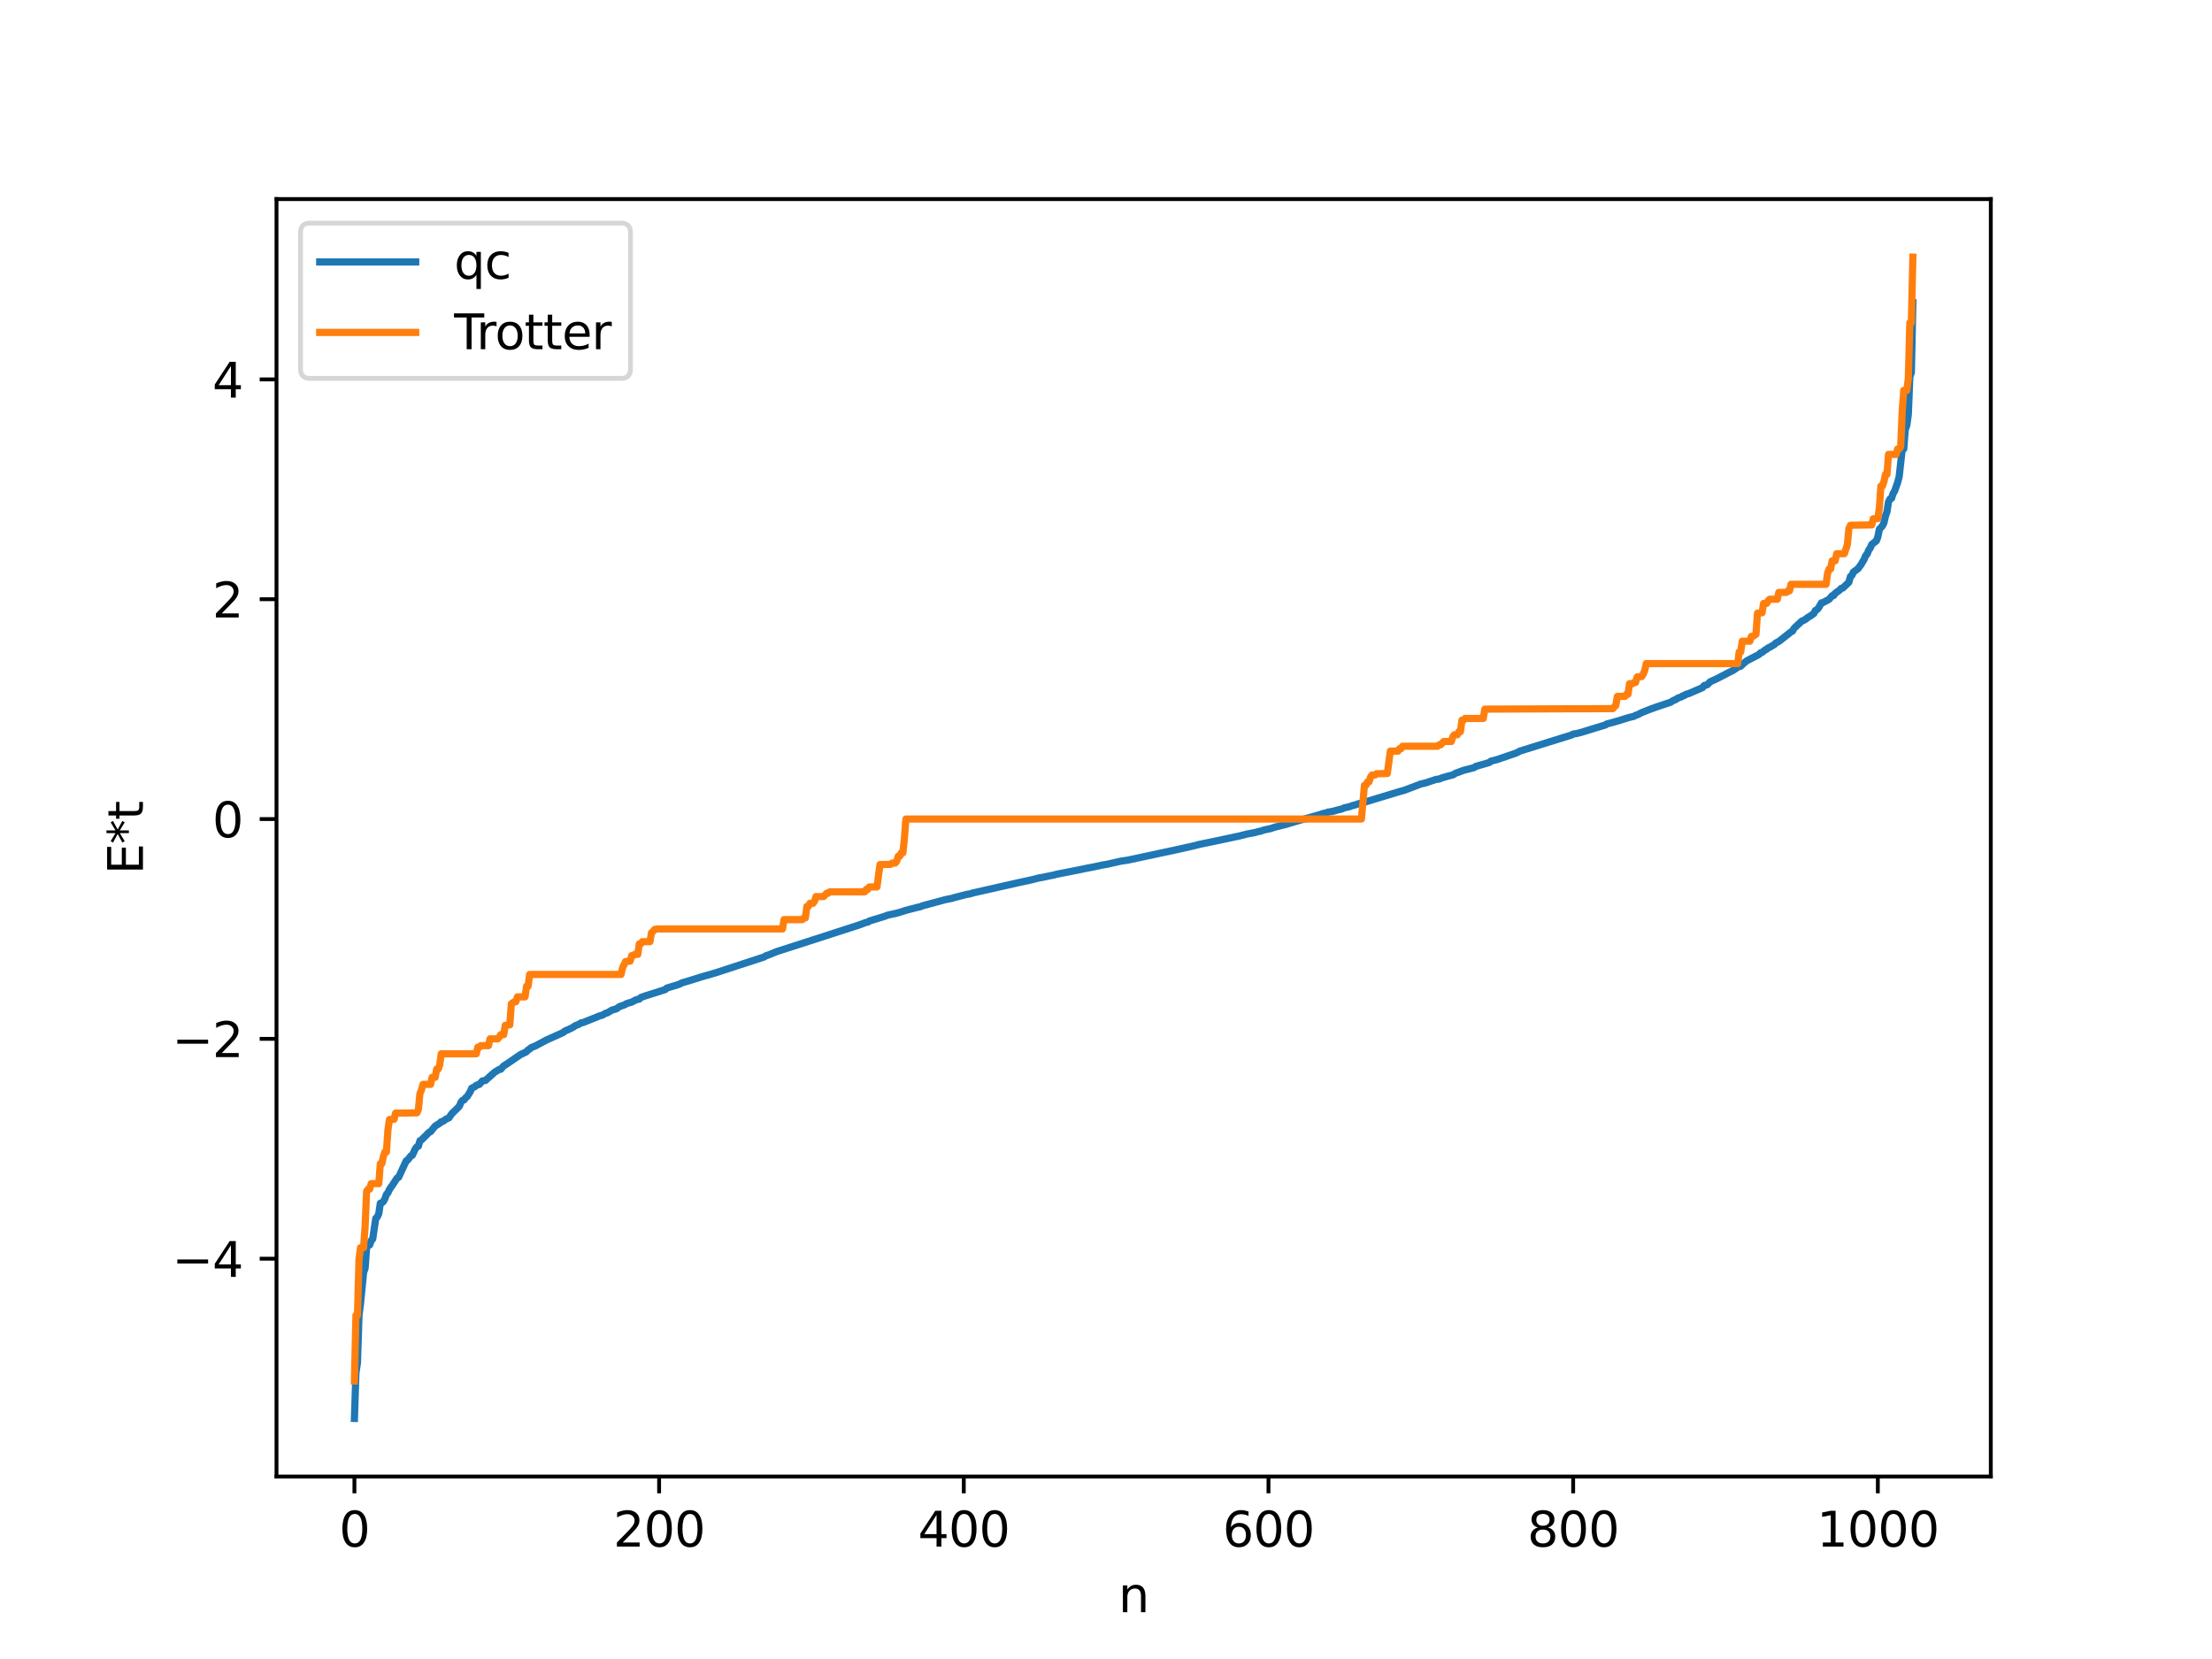 <?xml version="1.0" encoding="utf-8" standalone="no"?>
<!DOCTYPE svg PUBLIC "-//W3C//DTD SVG 1.1//EN"
  "http://www.w3.org/Graphics/SVG/1.1/DTD/svg11.dtd">
<svg xmlns:xlink="http://www.w3.org/1999/xlink" width="460.8pt" height="345.6pt" viewBox="0 0 460.8 345.6" xmlns="http://www.w3.org/2000/svg" version="1.1">
 <defs>
  <style type="text/css">*{stroke-linejoin: round; stroke-linecap: butt}</style>
 </defs>
 <g id="figure_1">
  <g id="patch_1">
   <path d="M 0 345.6 
L 460.8 345.6 
L 460.8 0 
L 0 0 
z
" style="fill: #ffffff"/>
  </g>
  <g id="axes_1">
   <g id="patch_2">
    <path d="M 57.6 307.584 
L 414.72 307.584 
L 414.72 41.472 
L 57.6 41.472 
z
" style="fill: #ffffff"/>
   </g>
   <g id="matplotlib.axis_1">
    <g id="xtick_1">
     <g id="line2d_1">
      <defs>
       <path id="m2c295b7163" d="M 0 0 
L 0 3.5 
" style="stroke: #000000; stroke-width: 0.8"/>
      </defs>
      <g>
       <use xlink:href="#m2c295b7163" x="73.833" y="307.584" style="stroke: #000000; stroke-width: 0.8"/>
      </g>
     </g>
     <g id="text_1">
      <!-- 0 -->
      <g transform="translate(70.651 322.182) scale(0.1 -0.1)">
       <defs>
        <path id="DejaVuSans-30" d="M 2034 4250 
Q 1547 4250 1301 3770 
Q 1056 3291 1056 2328 
Q 1056 1369 1301 889 
Q 1547 409 2034 409 
Q 2525 409 2770 889 
Q 3016 1369 3016 2328 
Q 3016 3291 2770 3770 
Q 2525 4250 2034 4250 
z
M 2034 4750 
Q 2819 4750 3233 4129 
Q 3647 3509 3647 2328 
Q 3647 1150 3233 529 
Q 2819 -91 2034 -91 
Q 1250 -91 836 529 
Q 422 1150 422 2328 
Q 422 3509 836 4129 
Q 1250 4750 2034 4750 
z
" transform="scale(0.016)"/>
       </defs>
       <use xlink:href="#DejaVuSans-30"/>
      </g>
     </g>
    </g>
    <g id="xtick_2">
     <g id="line2d_2">
      <g>
       <use xlink:href="#m2c295b7163" x="137.304" y="307.584" style="stroke: #000000; stroke-width: 0.8"/>
      </g>
     </g>
     <g id="text_2">
      <!-- 200 -->
      <g transform="translate(127.76 322.182) scale(0.1 -0.1)">
       <defs>
        <path id="DejaVuSans-32" d="M 1228 531 
L 3431 531 
L 3431 0 
L 469 0 
L 469 531 
Q 828 903 1448 1529 
Q 2069 2156 2228 2338 
Q 2531 2678 2651 2914 
Q 2772 3150 2772 3378 
Q 2772 3750 2511 3984 
Q 2250 4219 1831 4219 
Q 1534 4219 1204 4116 
Q 875 4013 500 3803 
L 500 4441 
Q 881 4594 1212 4672 
Q 1544 4750 1819 4750 
Q 2544 4750 2975 4387 
Q 3406 4025 3406 3419 
Q 3406 3131 3298 2873 
Q 3191 2616 2906 2266 
Q 2828 2175 2409 1742 
Q 1991 1309 1228 531 
z
" transform="scale(0.016)"/>
       </defs>
       <use xlink:href="#DejaVuSans-32"/>
       <use xlink:href="#DejaVuSans-30" x="63.623"/>
       <use xlink:href="#DejaVuSans-30" x="127.246"/>
      </g>
     </g>
    </g>
    <g id="xtick_3">
     <g id="line2d_3">
      <g>
       <use xlink:href="#m2c295b7163" x="200.775" y="307.584" style="stroke: #000000; stroke-width: 0.8"/>
      </g>
     </g>
     <g id="text_3">
      <!-- 400 -->
      <g transform="translate(191.231 322.182) scale(0.1 -0.1)">
       <defs>
        <path id="DejaVuSans-34" d="M 2419 4116 
L 825 1625 
L 2419 1625 
L 2419 4116 
z
M 2253 4666 
L 3047 4666 
L 3047 1625 
L 3713 1625 
L 3713 1100 
L 3047 1100 
L 3047 0 
L 2419 0 
L 2419 1100 
L 313 1100 
L 313 1709 
L 2253 4666 
z
" transform="scale(0.016)"/>
       </defs>
       <use xlink:href="#DejaVuSans-34"/>
       <use xlink:href="#DejaVuSans-30" x="63.623"/>
       <use xlink:href="#DejaVuSans-30" x="127.246"/>
      </g>
     </g>
    </g>
    <g id="xtick_4">
     <g id="line2d_4">
      <g>
       <use xlink:href="#m2c295b7163" x="264.246" y="307.584" style="stroke: #000000; stroke-width: 0.8"/>
      </g>
     </g>
     <g id="text_4">
      <!-- 600 -->
      <g transform="translate(254.702 322.182) scale(0.1 -0.1)">
       <defs>
        <path id="DejaVuSans-36" d="M 2113 2584 
Q 1688 2584 1439 2293 
Q 1191 2003 1191 1497 
Q 1191 994 1439 701 
Q 1688 409 2113 409 
Q 2538 409 2786 701 
Q 3034 994 3034 1497 
Q 3034 2003 2786 2293 
Q 2538 2584 2113 2584 
z
M 3366 4563 
L 3366 3988 
Q 3128 4100 2886 4159 
Q 2644 4219 2406 4219 
Q 1781 4219 1451 3797 
Q 1122 3375 1075 2522 
Q 1259 2794 1537 2939 
Q 1816 3084 2150 3084 
Q 2853 3084 3261 2657 
Q 3669 2231 3669 1497 
Q 3669 778 3244 343 
Q 2819 -91 2113 -91 
Q 1303 -91 875 529 
Q 447 1150 447 2328 
Q 447 3434 972 4092 
Q 1497 4750 2381 4750 
Q 2619 4750 2861 4703 
Q 3103 4656 3366 4563 
z
" transform="scale(0.016)"/>
       </defs>
       <use xlink:href="#DejaVuSans-36"/>
       <use xlink:href="#DejaVuSans-30" x="63.623"/>
       <use xlink:href="#DejaVuSans-30" x="127.246"/>
      </g>
     </g>
    </g>
    <g id="xtick_5">
     <g id="line2d_5">
      <g>
       <use xlink:href="#m2c295b7163" x="327.717" y="307.584" style="stroke: #000000; stroke-width: 0.8"/>
      </g>
     </g>
     <g id="text_5">
      <!-- 800 -->
      <g transform="translate(318.173 322.182) scale(0.1 -0.1)">
       <defs>
        <path id="DejaVuSans-38" d="M 2034 2216 
Q 1584 2216 1326 1975 
Q 1069 1734 1069 1313 
Q 1069 891 1326 650 
Q 1584 409 2034 409 
Q 2484 409 2743 651 
Q 3003 894 3003 1313 
Q 3003 1734 2745 1975 
Q 2488 2216 2034 2216 
z
M 1403 2484 
Q 997 2584 770 2862 
Q 544 3141 544 3541 
Q 544 4100 942 4425 
Q 1341 4750 2034 4750 
Q 2731 4750 3128 4425 
Q 3525 4100 3525 3541 
Q 3525 3141 3298 2862 
Q 3072 2584 2669 2484 
Q 3125 2378 3379 2068 
Q 3634 1759 3634 1313 
Q 3634 634 3220 271 
Q 2806 -91 2034 -91 
Q 1263 -91 848 271 
Q 434 634 434 1313 
Q 434 1759 690 2068 
Q 947 2378 1403 2484 
z
M 1172 3481 
Q 1172 3119 1398 2916 
Q 1625 2713 2034 2713 
Q 2441 2713 2670 2916 
Q 2900 3119 2900 3481 
Q 2900 3844 2670 4047 
Q 2441 4250 2034 4250 
Q 1625 4250 1398 4047 
Q 1172 3844 1172 3481 
z
" transform="scale(0.016)"/>
       </defs>
       <use xlink:href="#DejaVuSans-38"/>
       <use xlink:href="#DejaVuSans-30" x="63.623"/>
       <use xlink:href="#DejaVuSans-30" x="127.246"/>
      </g>
     </g>
    </g>
    <g id="xtick_6">
     <g id="line2d_6">
      <g>
       <use xlink:href="#m2c295b7163" x="391.188" y="307.584" style="stroke: #000000; stroke-width: 0.8"/>
      </g>
     </g>
     <g id="text_6">
      <!-- 1000 -->
      <g transform="translate(378.463 322.182) scale(0.1 -0.1)">
       <defs>
        <path id="DejaVuSans-31" d="M 794 531 
L 1825 531 
L 1825 4091 
L 703 3866 
L 703 4441 
L 1819 4666 
L 2450 4666 
L 2450 531 
L 3481 531 
L 3481 0 
L 794 0 
L 794 531 
z
" transform="scale(0.016)"/>
       </defs>
       <use xlink:href="#DejaVuSans-31"/>
       <use xlink:href="#DejaVuSans-30" x="63.623"/>
       <use xlink:href="#DejaVuSans-30" x="127.246"/>
       <use xlink:href="#DejaVuSans-30" x="190.869"/>
      </g>
     </g>
    </g>
    <g id="text_7">
     <!-- n -->
     <g transform="translate(232.991 335.861) scale(0.1 -0.1)">
      <defs>
       <path id="DejaVuSans-6e" d="M 3513 2113 
L 3513 0 
L 2938 0 
L 2938 2094 
Q 2938 2591 2744 2837 
Q 2550 3084 2163 3084 
Q 1697 3084 1428 2787 
Q 1159 2491 1159 1978 
L 1159 0 
L 581 0 
L 581 3500 
L 1159 3500 
L 1159 2956 
Q 1366 3272 1645 3428 
Q 1925 3584 2291 3584 
Q 2894 3584 3203 3211 
Q 3513 2838 3513 2113 
z
" transform="scale(0.016)"/>
      </defs>
      <use xlink:href="#DejaVuSans-6e"/>
     </g>
    </g>
   </g>
   <g id="matplotlib.axis_2">
    <g id="ytick_1">
     <g id="line2d_7">
      <defs>
       <path id="m8dad80e596" d="M 0 0 
L -3.5 0 
" style="stroke: #000000; stroke-width: 0.8"/>
      </defs>
      <g>
       <use xlink:href="#m8dad80e596" x="57.6" y="262.203" style="stroke: #000000; stroke-width: 0.8"/>
      </g>
     </g>
     <g id="text_8">
      <!-- −4 -->
      <g transform="translate(35.858 266.002) scale(0.1 -0.1)">
       <defs>
        <path id="DejaVuSans-2212" d="M 678 2272 
L 4684 2272 
L 4684 1741 
L 678 1741 
L 678 2272 
z
" transform="scale(0.016)"/>
       </defs>
       <use xlink:href="#DejaVuSans-2212"/>
       <use xlink:href="#DejaVuSans-34" x="83.789"/>
      </g>
     </g>
    </g>
    <g id="ytick_2">
     <g id="line2d_8">
      <g>
       <use xlink:href="#m8dad80e596" x="57.6" y="216.412" style="stroke: #000000; stroke-width: 0.8"/>
      </g>
     </g>
     <g id="text_9">
      <!-- −2 -->
      <g transform="translate(35.858 220.211) scale(0.1 -0.1)">
       <use xlink:href="#DejaVuSans-2212"/>
       <use xlink:href="#DejaVuSans-32" x="83.789"/>
      </g>
     </g>
    </g>
    <g id="ytick_3">
     <g id="line2d_9">
      <g>
       <use xlink:href="#m8dad80e596" x="57.6" y="170.62" style="stroke: #000000; stroke-width: 0.8"/>
      </g>
     </g>
     <g id="text_10">
      <!-- 0 -->
      <g transform="translate(44.237 174.419) scale(0.1 -0.1)">
       <use xlink:href="#DejaVuSans-30"/>
      </g>
     </g>
    </g>
    <g id="ytick_4">
     <g id="line2d_10">
      <g>
       <use xlink:href="#m8dad80e596" x="57.6" y="124.829" style="stroke: #000000; stroke-width: 0.8"/>
      </g>
     </g>
     <g id="text_11">
      <!-- 2 -->
      <g transform="translate(44.237 128.628) scale(0.1 -0.1)">
       <use xlink:href="#DejaVuSans-32"/>
      </g>
     </g>
    </g>
    <g id="ytick_5">
     <g id="line2d_11">
      <g>
       <use xlink:href="#m8dad80e596" x="57.6" y="79.037" style="stroke: #000000; stroke-width: 0.8"/>
      </g>
     </g>
     <g id="text_12">
      <!-- 4 -->
      <g transform="translate(44.237 82.837) scale(0.1 -0.1)">
       <use xlink:href="#DejaVuSans-34"/>
      </g>
     </g>
    </g>
    <g id="text_13">
     <!-- E*t -->
     <g transform="translate(29.778 182.148) rotate(-90) scale(0.1 -0.1)">
      <defs>
       <path id="DejaVuSans-45" d="M 628 4666 
L 3578 4666 
L 3578 4134 
L 1259 4134 
L 1259 2753 
L 3481 2753 
L 3481 2222 
L 1259 2222 
L 1259 531 
L 3634 531 
L 3634 0 
L 628 0 
L 628 4666 
z
" transform="scale(0.016)"/>
       <path id="DejaVuSans-2a" d="M 3009 3897 
L 1888 3291 
L 3009 2681 
L 2828 2375 
L 1778 3009 
L 1778 1831 
L 1422 1831 
L 1422 3009 
L 372 2375 
L 191 2681 
L 1313 3291 
L 191 3897 
L 372 4206 
L 1422 3572 
L 1422 4750 
L 1778 4750 
L 1778 3572 
L 2828 4206 
L 3009 3897 
z
" transform="scale(0.016)"/>
       <path id="DejaVuSans-74" d="M 1172 4494 
L 1172 3500 
L 2356 3500 
L 2356 3053 
L 1172 3053 
L 1172 1153 
Q 1172 725 1289 603 
Q 1406 481 1766 481 
L 2356 481 
L 2356 0 
L 1766 0 
Q 1100 0 847 248 
Q 594 497 594 1153 
L 594 3053 
L 172 3053 
L 172 3500 
L 594 3500 
L 594 4494 
L 1172 4494 
z
" transform="scale(0.016)"/>
      </defs>
      <use xlink:href="#DejaVuSans-45"/>
      <use xlink:href="#DejaVuSans-2a" x="63.184"/>
      <use xlink:href="#DejaVuSans-74" x="113.184"/>
     </g>
    </g>
   </g>
   <g id="line2d_12">
    <path d="M 73.833 295.488 
L 74.15 285.955 
L 74.467 283.909 
L 74.785 274.042 
L 75.102 271.575 
L 75.737 265.12 
L 76.054 264.204 
L 76.372 259.964 
L 76.689 259.487 
L 77.006 259.353 
L 77.324 258.447 
L 77.641 258.108 
L 78.276 253.811 
L 78.593 253.518 
L 78.91 252.823 
L 79.228 250.658 
L 79.545 250.562 
L 79.862 250.318 
L 80.18 249.717 
L 80.497 248.832 
L 80.815 248.477 
L 81.132 247.771 
L 81.767 246.874 
L 82.719 245.411 
L 83.036 245.252 
L 84.623 241.828 
L 84.94 241.637 
L 85.575 240.813 
L 85.892 240.67 
L 86.527 239.295 
L 86.844 238.903 
L 87.162 238.771 
L 87.479 237.637 
L 87.796 237.474 
L 89.383 235.886 
L 89.7 235.744 
L 90.335 234.957 
L 90.653 234.578 
L 91.605 233.984 
L 91.922 233.673 
L 92.239 233.623 
L 92.874 233.155 
L 93.509 232.881 
L 94.143 231.978 
L 95.413 230.745 
L 95.73 230.366 
L 96.048 229.583 
L 96.365 229.22 
L 96.682 229.125 
L 97 228.679 
L 97.317 228.44 
L 97.952 227.421 
L 98.269 226.686 
L 98.904 226.389 
L 99.221 226.093 
L 99.856 225.895 
L 100.491 225.176 
L 101.125 225.077 
L 103.029 223.367 
L 103.981 222.791 
L 104.299 222.752 
L 104.934 222.04 
L 105.568 221.651 
L 108.424 219.694 
L 109.694 219.091 
L 110.011 218.704 
L 110.329 218.544 
L 110.646 218.24 
L 111.598 217.853 
L 113.82 216.661 
L 117.31 215.097 
L 117.628 214.817 
L 118.897 214.251 
L 119.532 213.902 
L 119.849 213.661 
L 120.484 213.428 
L 121.119 213.05 
L 121.436 213.027 
L 124.927 211.626 
L 125.562 211.435 
L 126.196 211.059 
L 126.514 210.999 
L 127.466 210.432 
L 128.418 210.153 
L 129.053 209.688 
L 130.005 209.363 
L 130.639 209.03 
L 131.591 208.762 
L 132.543 208.261 
L 133.178 208.128 
L 133.496 207.79 
L 134.448 207.46 
L 136.352 206.859 
L 138.573 206.152 
L 138.891 205.843 
L 141.429 205.065 
L 142.064 204.748 
L 143.334 204.376 
L 146.19 203.482 
L 148.411 202.851 
L 149.046 202.663 
L 159.201 199.346 
L 159.519 199.122 
L 160.153 198.913 
L 161.74 198.257 
L 178.243 192.927 
L 178.877 192.724 
L 180.464 192.139 
L 180.781 192.095 
L 181.099 191.863 
L 184.272 190.894 
L 184.907 190.643 
L 186.811 190.226 
L 187.446 190.047 
L 188.715 189.639 
L 191.254 188.98 
L 191.572 188.942 
L 192.206 188.685 
L 196.967 187.403 
L 198.236 187.158 
L 198.871 186.965 
L 199.823 186.719 
L 201.41 186.308 
L 202.044 186.22 
L 202.679 186.012 
L 212.2 183.866 
L 215.056 183.246 
L 216.325 182.913 
L 217.277 182.75 
L 217.912 182.609 
L 219.499 182.287 
L 220.134 182.116 
L 225.211 181.119 
L 226.163 180.91 
L 227.75 180.614 
L 229.654 180.199 
L 230.606 180.047 
L 233.462 179.398 
L 235.049 179.163 
L 235.684 179.021 
L 245.205 176.984 
L 248.378 176.273 
L 249.013 176.126 
L 249.648 175.944 
L 250.917 175.68 
L 253.139 175.223 
L 258.216 174.145 
L 259.803 173.737 
L 261.39 173.442 
L 262.342 173.179 
L 262.659 173.154 
L 262.977 172.999 
L 263.611 172.833 
L 264.563 172.644 
L 265.515 172.332 
L 268.054 171.697 
L 268.689 171.49 
L 269.958 171.128 
L 270.593 170.931 
L 275.036 169.671 
L 275.671 169.445 
L 275.988 169.427 
L 276.623 169.186 
L 277.575 169.034 
L 278.844 168.688 
L 279.479 168.536 
L 280.114 168.274 
L 281.066 168.061 
L 281.7 167.834 
L 282.653 167.576 
L 282.97 167.435 
L 283.605 167.304 
L 291.539 164.904 
L 292.491 164.646 
L 295.981 163.323 
L 296.934 163.108 
L 299.155 162.365 
L 299.79 162.295 
L 300.424 162.029 
L 302.011 161.585 
L 302.646 161.434 
L 303.281 161.051 
L 303.915 160.839 
L 304.867 160.477 
L 307.089 159.907 
L 307.406 159.665 
L 310.262 158.84 
L 310.58 158.559 
L 311.849 158.238 
L 315.023 157.156 
L 315.975 156.821 
L 316.61 156.467 
L 327.4 153.107 
L 327.717 152.91 
L 328.352 152.823 
L 329.621 152.504 
L 330.256 152.297 
L 334.064 151.131 
L 334.381 151.053 
L 334.699 150.823 
L 335.651 150.577 
L 337.238 150.128 
L 338.824 149.622 
L 339.459 149.44 
L 340.411 149.217 
L 340.729 149.006 
L 341.046 148.933 
L 341.998 148.452 
L 343.267 147.94 
L 343.902 147.696 
L 344.537 147.468 
L 345.172 147.246 
L 348.028 146.282 
L 348.662 145.879 
L 348.98 145.793 
L 349.615 145.379 
L 350.249 145.183 
L 350.567 144.946 
L 350.884 144.886 
L 351.201 144.648 
L 351.836 144.473 
L 354.692 143.234 
L 355.01 142.807 
L 355.644 142.645 
L 356.279 142.015 
L 357.231 141.588 
L 357.866 141.283 
L 360.087 140.122 
L 361.039 139.661 
L 361.991 138.984 
L 362.626 138.774 
L 363.261 138.165 
L 363.896 137.66 
L 366.434 136.339 
L 366.752 135.998 
L 367.069 135.906 
L 367.704 135.395 
L 368.021 135.258 
L 368.339 134.964 
L 368.656 134.844 
L 369.291 134.464 
L 369.608 134.298 
L 369.925 133.947 
L 370.56 133.63 
L 373.099 131.632 
L 373.416 131.478 
L 373.734 130.891 
L 375.32 129.405 
L 375.955 129.124 
L 376.59 128.645 
L 377.224 128.256 
L 377.859 127.802 
L 378.177 127.168 
L 378.494 127.016 
L 378.811 126.68 
L 379.446 125.584 
L 379.763 125.522 
L 381.033 124.846 
L 381.667 124.093 
L 381.985 124.062 
L 382.302 123.594 
L 383.254 122.905 
L 383.572 122.554 
L 383.889 122.5 
L 385.158 121.288 
L 385.476 120.102 
L 385.793 119.843 
L 386.11 119.163 
L 386.745 118.696 
L 387.062 118.471 
L 387.697 117.598 
L 388.332 116.516 
L 388.649 115.746 
L 388.967 115.42 
L 389.284 114.582 
L 389.601 114.173 
L 389.919 113.423 
L 390.553 112.919 
L 390.871 112.69 
L 391.188 111.85 
L 391.505 110.245 
L 392.14 109.568 
L 392.458 108.89 
L 392.775 107.501 
L 393.092 106.617 
L 393.41 104.545 
L 393.727 103.935 
L 394.044 103.809 
L 394.362 102.809 
L 394.679 102.307 
L 395.314 100.503 
L 395.631 99.307 
L 396.266 93.605 
L 396.583 93.536 
L 396.9 89.49 
L 397.218 88.655 
L 397.535 86.364 
L 397.853 78.489 
L 398.17 77.615 
L 398.487 63.043 
L 398.487 63.043 
" clip-path="url(#p615759a8fa)" style="fill: none; stroke: #1f77b4; stroke-width: 1.5; stroke-linecap: square"/>
   </g>
   <g id="line2d_13">
    <path d="M 73.833 287.672 
L 74.15 274.014 
L 74.467 274.014 
L 74.785 262.338 
L 75.102 259.913 
L 75.737 259.913 
L 76.054 255.544 
L 76.372 248.17 
L 76.689 247.717 
L 77.006 247.717 
L 77.324 246.576 
L 78.91 246.576 
L 79.228 242.416 
L 79.545 242.416 
L 79.862 240.91 
L 80.18 239.979 
L 80.497 239.979 
L 80.815 235.379 
L 81.132 233.213 
L 82.084 233.176 
L 82.401 231.894 
L 86.844 231.822 
L 87.162 231.12 
L 87.479 227.786 
L 87.796 227.049 
L 88.114 225.895 
L 89.7 225.895 
L 90.018 224.421 
L 90.653 224.421 
L 90.97 222.708 
L 91.287 222.708 
L 91.605 221.815 
L 91.922 219.52 
L 99.221 219.52 
L 99.539 218.153 
L 99.856 218.153 
L 100.173 217.829 
L 101.76 217.829 
L 102.077 216.412 
L 103.664 216.412 
L 103.981 216.092 
L 104.299 215.539 
L 104.934 215.539 
L 105.251 213.595 
L 106.203 213.497 
L 106.52 209.11 
L 107.155 208.676 
L 107.472 208.676 
L 107.79 207.666 
L 109.377 207.666 
L 109.694 205.449 
L 110.011 205.449 
L 110.329 203 
L 129.37 202.999 
L 129.687 201.608 
L 130.322 200.299 
L 131.274 200.215 
L 131.591 199.076 
L 131.909 199.076 
L 132.226 198.816 
L 132.861 198.816 
L 133.178 196.624 
L 133.496 196.624 
L 133.813 196.166 
L 135.4 196.166 
L 135.717 194.296 
L 136.034 194.044 
L 136.352 193.622 
L 136.986 193.516 
L 163.01 193.516 
L 163.327 191.576 
L 167.135 191.576 
L 167.453 191.221 
L 167.77 191.221 
L 168.087 188.82 
L 168.405 188.82 
L 168.722 188.179 
L 169.357 188.179 
L 169.674 187.766 
L 169.991 186.775 
L 171.578 186.775 
L 172.213 186.077 
L 172.53 186.077 
L 172.848 185.781 
L 180.147 185.781 
L 180.464 185.271 
L 180.781 185.271 
L 181.099 184.77 
L 182.686 184.77 
L 183.32 180.104 
L 185.542 180.062 
L 185.859 179.791 
L 186.494 179.791 
L 186.811 179.382 
L 187.129 178.355 
L 187.446 178.355 
L 187.763 177.66 
L 188.081 177.66 
L 188.398 174.758 
L 188.715 170.62 
L 283.605 170.62 
L 284.239 163.58 
L 284.557 163.58 
L 284.874 162.885 
L 285.191 162.885 
L 285.509 161.859 
L 285.826 161.449 
L 286.461 161.449 
L 286.778 161.178 
L 289 161.136 
L 289.634 156.47 
L 291.221 156.47 
L 291.539 155.97 
L 291.856 155.97 
L 292.173 155.46 
L 299.472 155.46 
L 299.79 155.163 
L 300.107 155.163 
L 300.742 154.465 
L 302.329 154.465 
L 302.646 153.474 
L 302.963 153.061 
L 303.598 153.061 
L 303.915 152.42 
L 304.233 152.42 
L 304.55 150.019 
L 304.867 150.019 
L 305.185 149.664 
L 308.993 149.664 
L 309.31 147.724 
L 335.968 147.618 
L 336.603 146.944 
L 336.92 145.075 
L 338.507 145.075 
L 338.824 144.616 
L 339.142 144.616 
L 339.459 142.424 
L 340.094 142.424 
L 340.411 142.164 
L 340.729 142.164 
L 341.046 141.025 
L 341.681 140.942 
L 341.998 140.942 
L 342.315 140.435 
L 342.633 139.633 
L 342.95 138.241 
L 361.991 138.241 
L 362.309 135.791 
L 362.626 135.791 
L 362.943 133.574 
L 364.53 133.574 
L 364.848 132.564 
L 365.165 132.564 
L 365.8 132.13 
L 366.117 127.743 
L 367.069 127.645 
L 367.386 125.701 
L 368.021 125.701 
L 368.339 125.148 
L 368.656 124.829 
L 370.243 124.829 
L 370.56 123.411 
L 372.147 123.411 
L 372.464 123.088 
L 372.781 123.088 
L 373.099 121.72 
L 380.398 121.72 
L 380.715 119.425 
L 381.033 118.533 
L 381.35 118.533 
L 381.667 116.82 
L 382.302 116.82 
L 382.62 115.345 
L 384.206 115.345 
L 384.841 113.454 
L 385.158 110.12 
L 385.476 109.419 
L 389.919 109.346 
L 390.236 108.064 
L 391.188 108.027 
L 391.505 105.861 
L 391.823 101.261 
L 392.14 101.261 
L 392.458 100.33 
L 392.775 98.824 
L 393.092 98.824 
L 393.41 94.664 
L 394.996 94.664 
L 395.314 93.523 
L 395.631 93.523 
L 395.948 93.07 
L 396.266 85.696 
L 396.583 81.327 
L 397.218 81.327 
L 397.535 78.902 
L 397.853 67.227 
L 398.17 67.227 
L 398.487 53.568 
L 398.487 53.568 
" clip-path="url(#p615759a8fa)" style="fill: none; stroke: #ff7f0e; stroke-width: 1.5; stroke-linecap: square"/>
   </g>
   <g id="patch_3">
    <path d="M 57.6 307.584 
L 57.6 41.472 
" style="fill: none; stroke: #000000; stroke-width: 0.8; stroke-linejoin: miter; stroke-linecap: square"/>
   </g>
   <g id="patch_4">
    <path d="M 414.72 307.584 
L 414.72 41.472 
" style="fill: none; stroke: #000000; stroke-width: 0.8; stroke-linejoin: miter; stroke-linecap: square"/>
   </g>
   <g id="patch_5">
    <path d="M 57.6 307.584 
L 414.72 307.584 
" style="fill: none; stroke: #000000; stroke-width: 0.8; stroke-linejoin: miter; stroke-linecap: square"/>
   </g>
   <g id="patch_6">
    <path d="M 57.6 41.472 
L 414.72 41.472 
" style="fill: none; stroke: #000000; stroke-width: 0.8; stroke-linejoin: miter; stroke-linecap: square"/>
   </g>
   <g id="legend_1">
    <g id="patch_7">
     <path d="M 64.6 78.828 
L 129.342 78.828 
Q 131.342 78.828 131.342 76.828 
L 131.342 48.472 
Q 131.342 46.472 129.342 46.472 
L 64.6 46.472 
Q 62.6 46.472 62.6 48.472 
L 62.6 76.828 
Q 62.6 78.828 64.6 78.828 
z
" style="fill: #ffffff; opacity: 0.8; stroke: #cccccc; stroke-linejoin: miter"/>
    </g>
    <g id="line2d_14">
     <path d="M 66.6 54.57 
L 76.6 54.57 
L 86.6 54.57 
" style="fill: none; stroke: #1f77b4; stroke-width: 1.5; stroke-linecap: square"/>
    </g>
    <g id="text_14">
     <!-- qc -->
     <g transform="translate(94.6 58.07) scale(0.1 -0.1)">
      <defs>
       <path id="DejaVuSans-71" d="M 947 1747 
Q 947 1113 1208 752 
Q 1469 391 1925 391 
Q 2381 391 2643 752 
Q 2906 1113 2906 1747 
Q 2906 2381 2643 2742 
Q 2381 3103 1925 3103 
Q 1469 3103 1208 2742 
Q 947 2381 947 1747 
z
M 2906 525 
Q 2725 213 2448 61 
Q 2172 -91 1784 -91 
Q 1150 -91 751 415 
Q 353 922 353 1747 
Q 353 2572 751 3078 
Q 1150 3584 1784 3584 
Q 2172 3584 2448 3432 
Q 2725 3281 2906 2969 
L 2906 3500 
L 3481 3500 
L 3481 -1331 
L 2906 -1331 
L 2906 525 
z
" transform="scale(0.016)"/>
       <path id="DejaVuSans-63" d="M 3122 3366 
L 3122 2828 
Q 2878 2963 2633 3030 
Q 2388 3097 2138 3097 
Q 1578 3097 1268 2742 
Q 959 2388 959 1747 
Q 959 1106 1268 751 
Q 1578 397 2138 397 
Q 2388 397 2633 464 
Q 2878 531 3122 666 
L 3122 134 
Q 2881 22 2623 -34 
Q 2366 -91 2075 -91 
Q 1284 -91 818 406 
Q 353 903 353 1747 
Q 353 2603 823 3093 
Q 1294 3584 2113 3584 
Q 2378 3584 2631 3529 
Q 2884 3475 3122 3366 
z
" transform="scale(0.016)"/>
      </defs>
      <use xlink:href="#DejaVuSans-71"/>
      <use xlink:href="#DejaVuSans-63" x="63.477"/>
     </g>
    </g>
    <g id="line2d_15">
     <path d="M 66.6 69.249 
L 76.6 69.249 
L 86.6 69.249 
" style="fill: none; stroke: #ff7f0e; stroke-width: 1.5; stroke-linecap: square"/>
    </g>
    <g id="text_15">
     <!-- Trotter -->
     <g transform="translate(94.6 72.749) scale(0.1 -0.1)">
      <defs>
       <path id="DejaVuSans-54" d="M -19 4666 
L 3928 4666 
L 3928 4134 
L 2272 4134 
L 2272 0 
L 1638 0 
L 1638 4134 
L -19 4134 
L -19 4666 
z
" transform="scale(0.016)"/>
       <path id="DejaVuSans-72" d="M 2631 2963 
Q 2534 3019 2420 3045 
Q 2306 3072 2169 3072 
Q 1681 3072 1420 2755 
Q 1159 2438 1159 1844 
L 1159 0 
L 581 0 
L 581 3500 
L 1159 3500 
L 1159 2956 
Q 1341 3275 1631 3429 
Q 1922 3584 2338 3584 
Q 2397 3584 2469 3576 
Q 2541 3569 2628 3553 
L 2631 2963 
z
" transform="scale(0.016)"/>
       <path id="DejaVuSans-6f" d="M 1959 3097 
Q 1497 3097 1228 2736 
Q 959 2375 959 1747 
Q 959 1119 1226 758 
Q 1494 397 1959 397 
Q 2419 397 2687 759 
Q 2956 1122 2956 1747 
Q 2956 2369 2687 2733 
Q 2419 3097 1959 3097 
z
M 1959 3584 
Q 2709 3584 3137 3096 
Q 3566 2609 3566 1747 
Q 3566 888 3137 398 
Q 2709 -91 1959 -91 
Q 1206 -91 779 398 
Q 353 888 353 1747 
Q 353 2609 779 3096 
Q 1206 3584 1959 3584 
z
" transform="scale(0.016)"/>
       <path id="DejaVuSans-65" d="M 3597 1894 
L 3597 1613 
L 953 1613 
Q 991 1019 1311 708 
Q 1631 397 2203 397 
Q 2534 397 2845 478 
Q 3156 559 3463 722 
L 3463 178 
Q 3153 47 2828 -22 
Q 2503 -91 2169 -91 
Q 1331 -91 842 396 
Q 353 884 353 1716 
Q 353 2575 817 3079 
Q 1281 3584 2069 3584 
Q 2775 3584 3186 3129 
Q 3597 2675 3597 1894 
z
M 3022 2063 
Q 3016 2534 2758 2815 
Q 2500 3097 2075 3097 
Q 1594 3097 1305 2825 
Q 1016 2553 972 2059 
L 3022 2063 
z
" transform="scale(0.016)"/>
      </defs>
      <use xlink:href="#DejaVuSans-54"/>
      <use xlink:href="#DejaVuSans-72" x="46.334"/>
      <use xlink:href="#DejaVuSans-6f" x="85.197"/>
      <use xlink:href="#DejaVuSans-74" x="146.379"/>
      <use xlink:href="#DejaVuSans-74" x="185.588"/>
      <use xlink:href="#DejaVuSans-65" x="224.797"/>
      <use xlink:href="#DejaVuSans-72" x="286.32"/>
     </g>
    </g>
   </g>
  </g>
 </g>
 <defs>
  <clipPath id="p615759a8fa">
   <rect x="57.6" y="41.472" width="357.12" height="266.112"/>
  </clipPath>
 </defs>
</svg>
